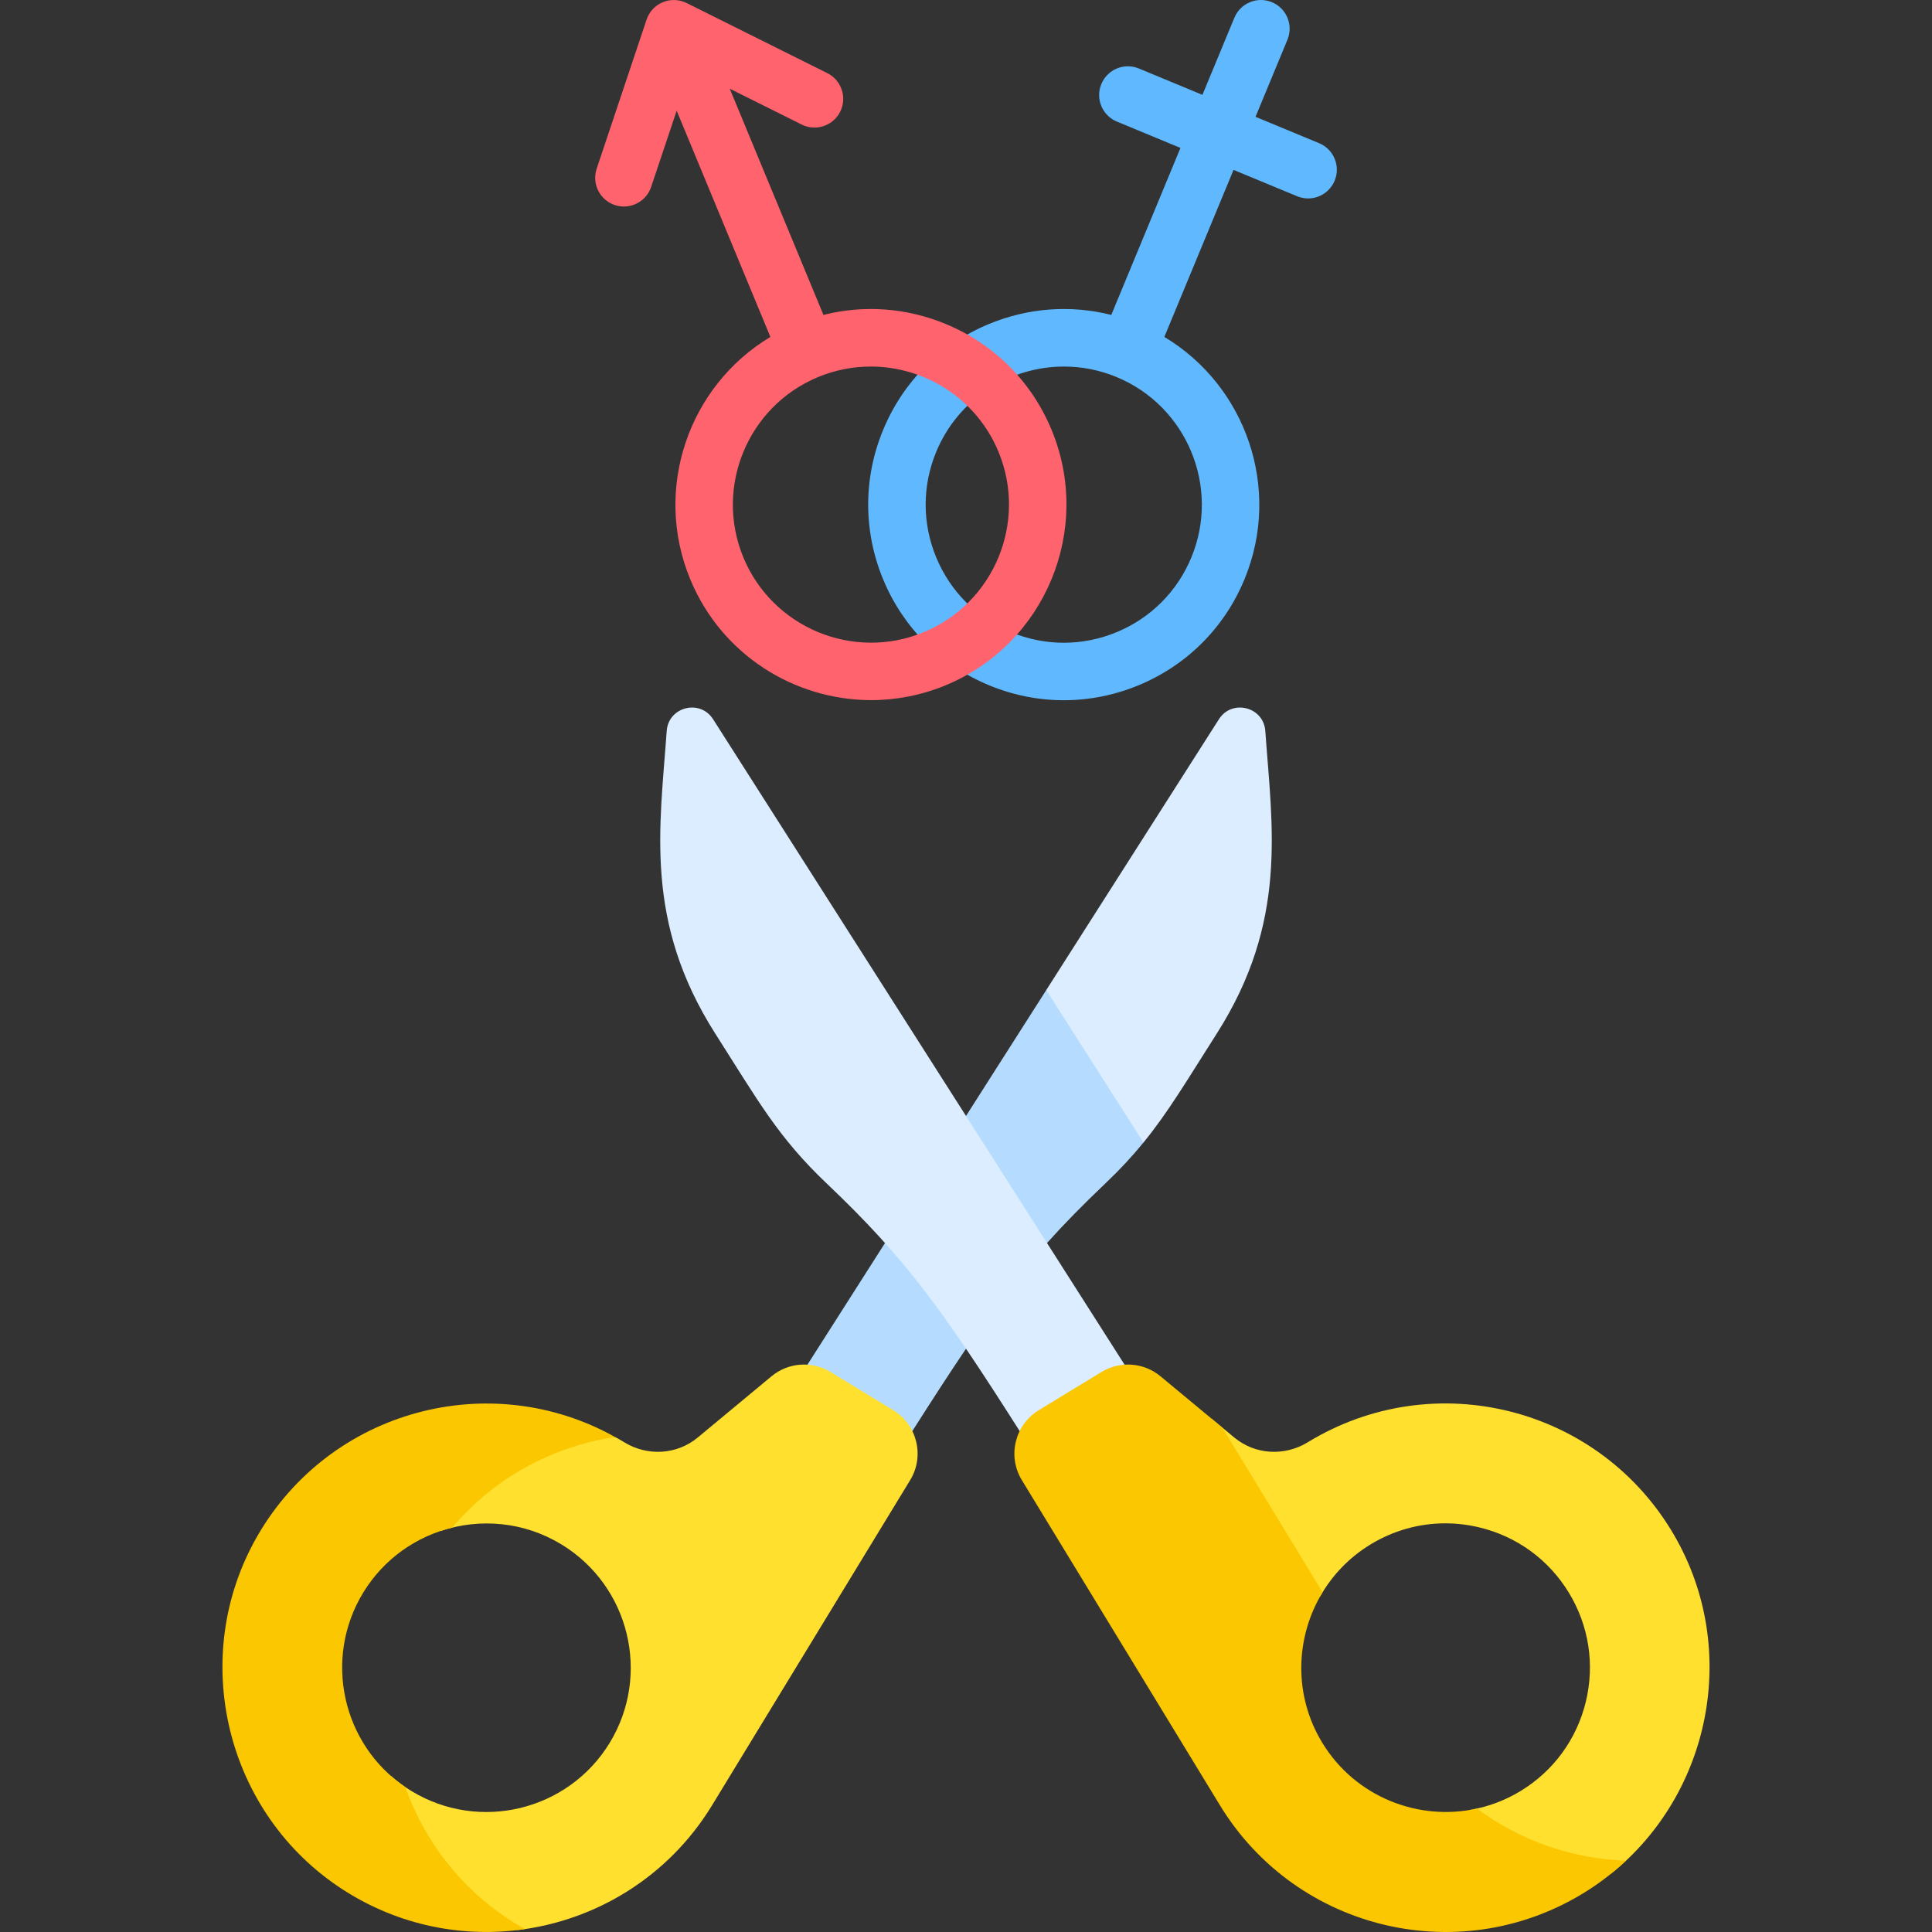<svg id="Capa_1" enable-background="new 0 0 512 512" height="512" viewBox="0 0 512 512" width="512" xmlns="http://www.w3.org/2000/svg"><rect x="0" y="0" width="512" height="512" fill="#333333" stroke="none"/><g><path d="m277.269 262.38 2.197 9.97 10.149 25.033 13.414 5.403c6.574-8.061 11.498-16.441 19.403-28.84 18.947-29.719 14.699-54.663 12.888-80.226-.455-6.419-8.832-8.543-12.292-3.117-3.821 5.992-22.98 36.045-45.759 71.777z" fill="#dbedff"/><path d="m277.269 262.38c-6.867 10.772-14.063 22.06-21.267 33.36l-1.23 5.365-14.716 25.879-5.521 2.429c-7.337 11.509-14.319 22.461-20.554 32.241l1.718 5.248 22.496 13.785 3.577-1.425c5.352-8.407 9.96-15.53 14.229-21.837v-5.747l17.376-22.266h4.091c4.57-5.103 9.542-10.165 15.399-15.728 3.987-3.787 7.237-7.311 10.161-10.898-8.56-13.427-17.165-26.925-25.759-40.406z" fill="#b5dcff"/><path d="m188.976 190.603c-3.459-5.426-11.836-3.301-12.292 3.117-1.812 25.563-6.059 50.507 12.888 80.226 11.422 17.916 16.615 27.44 29.564 39.738 21.015 19.958 30.655 33.473 51.095 65.578l4.669 1.425 22.242-16.069.88-2.964c-37.429-58.712-101.689-159.511-109.046-171.051z" fill="#dbedff"/><path d="m349.572 37.941-16.85-6.98 8.464-20.434c1.609-3.884-.236-8.336-4.119-9.945-3.882-1.612-8.336.236-9.945 4.119l-8.464 20.434-16.85-6.98c-3.886-1.612-8.336.236-9.945 4.119-1.609 3.884.236 8.336 4.119 9.945l16.851 6.98-18.333 44.26c-10.73-2.71-22-1.91-32.411 2.401-12.786 5.296-22.744 15.255-28.041 28.041s-5.296 26.869 0 39.655 15.255 22.743 28.041 28.04c6.393 2.648 13.11 3.972 19.827 3.972 6.718 0 13.435-1.324 19.828-3.972 12.786-5.296 22.744-15.254 28.04-28.04 9.944-24.005.435-51.294-21.224-64.262l18.337-44.27 16.85 6.98c.953.395 1.939.582 2.91.582 2.987 0 5.821-1.77 7.035-4.701 1.608-3.884-.236-8.336-4.12-9.944zm-33.853 109.79c-3.74 9.029-10.772 16.061-19.801 19.802-9.03 3.741-18.975 3.739-28.004 0-9.029-3.74-16.062-10.773-19.802-19.802-3.74-9.03-3.74-18.974 0-28.004 5.831-14.076 19.486-22.588 33.852-22.588 4.657 0 9.391.895 13.954 2.785 18.639 7.722 27.522 29.168 19.801 47.807z" fill="#60b9fe"/><path d="m278.674 113.901c-5.296-12.786-15.255-22.744-28.041-28.041-10.411-4.312-21.682-5.113-32.411-2.403l-24.834-59.953 19.068 9.504c3.762 1.873 8.333.345 10.207-3.417 1.875-3.762.345-8.333-3.417-10.208l-37.283-18.581c-1.972-.982-4.273-1.063-6.308-.219-2.035.842-3.606 2.526-4.305 4.615l-13.225 39.504c-1.334 3.986.815 8.299 4.801 9.634.802.269 1.616.395 2.417.395 3.183 0 6.151-2.013 7.217-5.197l6.763-20.203 24.838 59.963c-21.659 12.969-31.168 40.257-21.225 64.262 8.257 19.933 27.593 31.984 47.936 31.984 6.595 0 13.299-1.268 19.76-3.945 26.395-10.932 38.975-41.299 28.042-67.694zm-33.866 53.632c-18.64 7.72-40.085-1.162-47.806-19.802-7.721-18.639 1.163-40.085 19.802-47.807 4.564-1.89 9.296-2.785 13.954-2.785 14.364 0 28.022 8.512 33.852 22.588 7.72 18.639-1.163 40.084-19.802 47.806z" fill="#ff636e"/><path d="m321.159 376.029-1.437 2.205 21.312 40.257s4.262 2.108 8.841 4.53c3.101-5.459 7.582-10.229 13.312-13.721 6.073-3.7 12.895-5.6 19.831-5.6 3.028 0 6.078.363 9.095 1.095 9.928 2.41 18.322 8.543 23.638 17.268 5.315 8.724 6.916 18.998 4.504 28.926-2.41 9.928-8.543 18.323-17.268 23.638-4.292 2.615-8.901 4.271-13.579 5.049v4.443l24.357 11.502s6.858.392 13.194.913c26.483-21.297 34.123-59.535 16.791-89.551-19.73-34.17-63.59-45.234-97.097-24.82-.035.021-.069.042-.104.063-6.128 3.749-13.929 3.316-19.457-1.272z" fill="#ffe02f"/><path d="m236.709 373.715-16.623-10.128c-4.917-2.996-11.192-2.538-15.622 1.139l-19.554 16.228c-5.528 4.588-13.329 5.021-19.457 1.272-.035-.021-.069-.042-.104-.063-.771-.47-1.553-.905-2.335-1.342l-.005.005-22.241-.139-21.65 14.124-4.736 8.457 2.437 2.438c10.313-3.432 22.01-2.49 31.996 3.595 18.011 10.973 23.736 34.554 12.764 52.564-10.973 18.011-34.551 23.735-52.564 12.764-1.972-1.201-3.787-2.562-5.459-4.041v5.751s5.377 16.71 7.425 20.195 11.52 10.251 11.52 10.251 8.511 2.472 14.69 4.703c20.595-2.466 39.897-14.002 51.526-33.089l52.492-86.158c3.872-6.359 1.858-14.653-4.5-18.526z" fill="#ffe02f"/><g><path d="m135.399 508.997c-13.445-8.632-22.965-21.255-27.988-35.394-16.739-11.365-21.801-34.067-11.162-51.532 5.477-8.989 14.096-14.917 23.594-17.237 11.229-13.286 26.706-21.563 43.164-24.009-33.182-18.529-75.482-7.217-94.757 26.165-18.581 32.178-8.471 73.814 22.797 93.888 14.89 9.559 31.958 12.746 48.1 10.351-1.261-.705-2.514-1.44-3.748-2.232z" fill="#fbc700"/></g><g><path d="m391.405 479.289c-15.538 3.448-32.248-3.095-40.98-17.425-7.709-12.653-7.166-28.05.079-39.899l-26.598-43.657-16.366-13.582c-4.43-3.677-10.706-4.134-15.623-1.139l-16.623 10.128c-6.358 3.873-8.372 12.168-4.499 18.526l52.492 86.158c20.414 33.507 64.464 43.788 97.667 22.472 3.606-2.315 6.918-4.929 9.95-7.77-14.158-.479-27.988-5.257-39.499-13.812z" fill="#fbc700"/></g></g></svg>